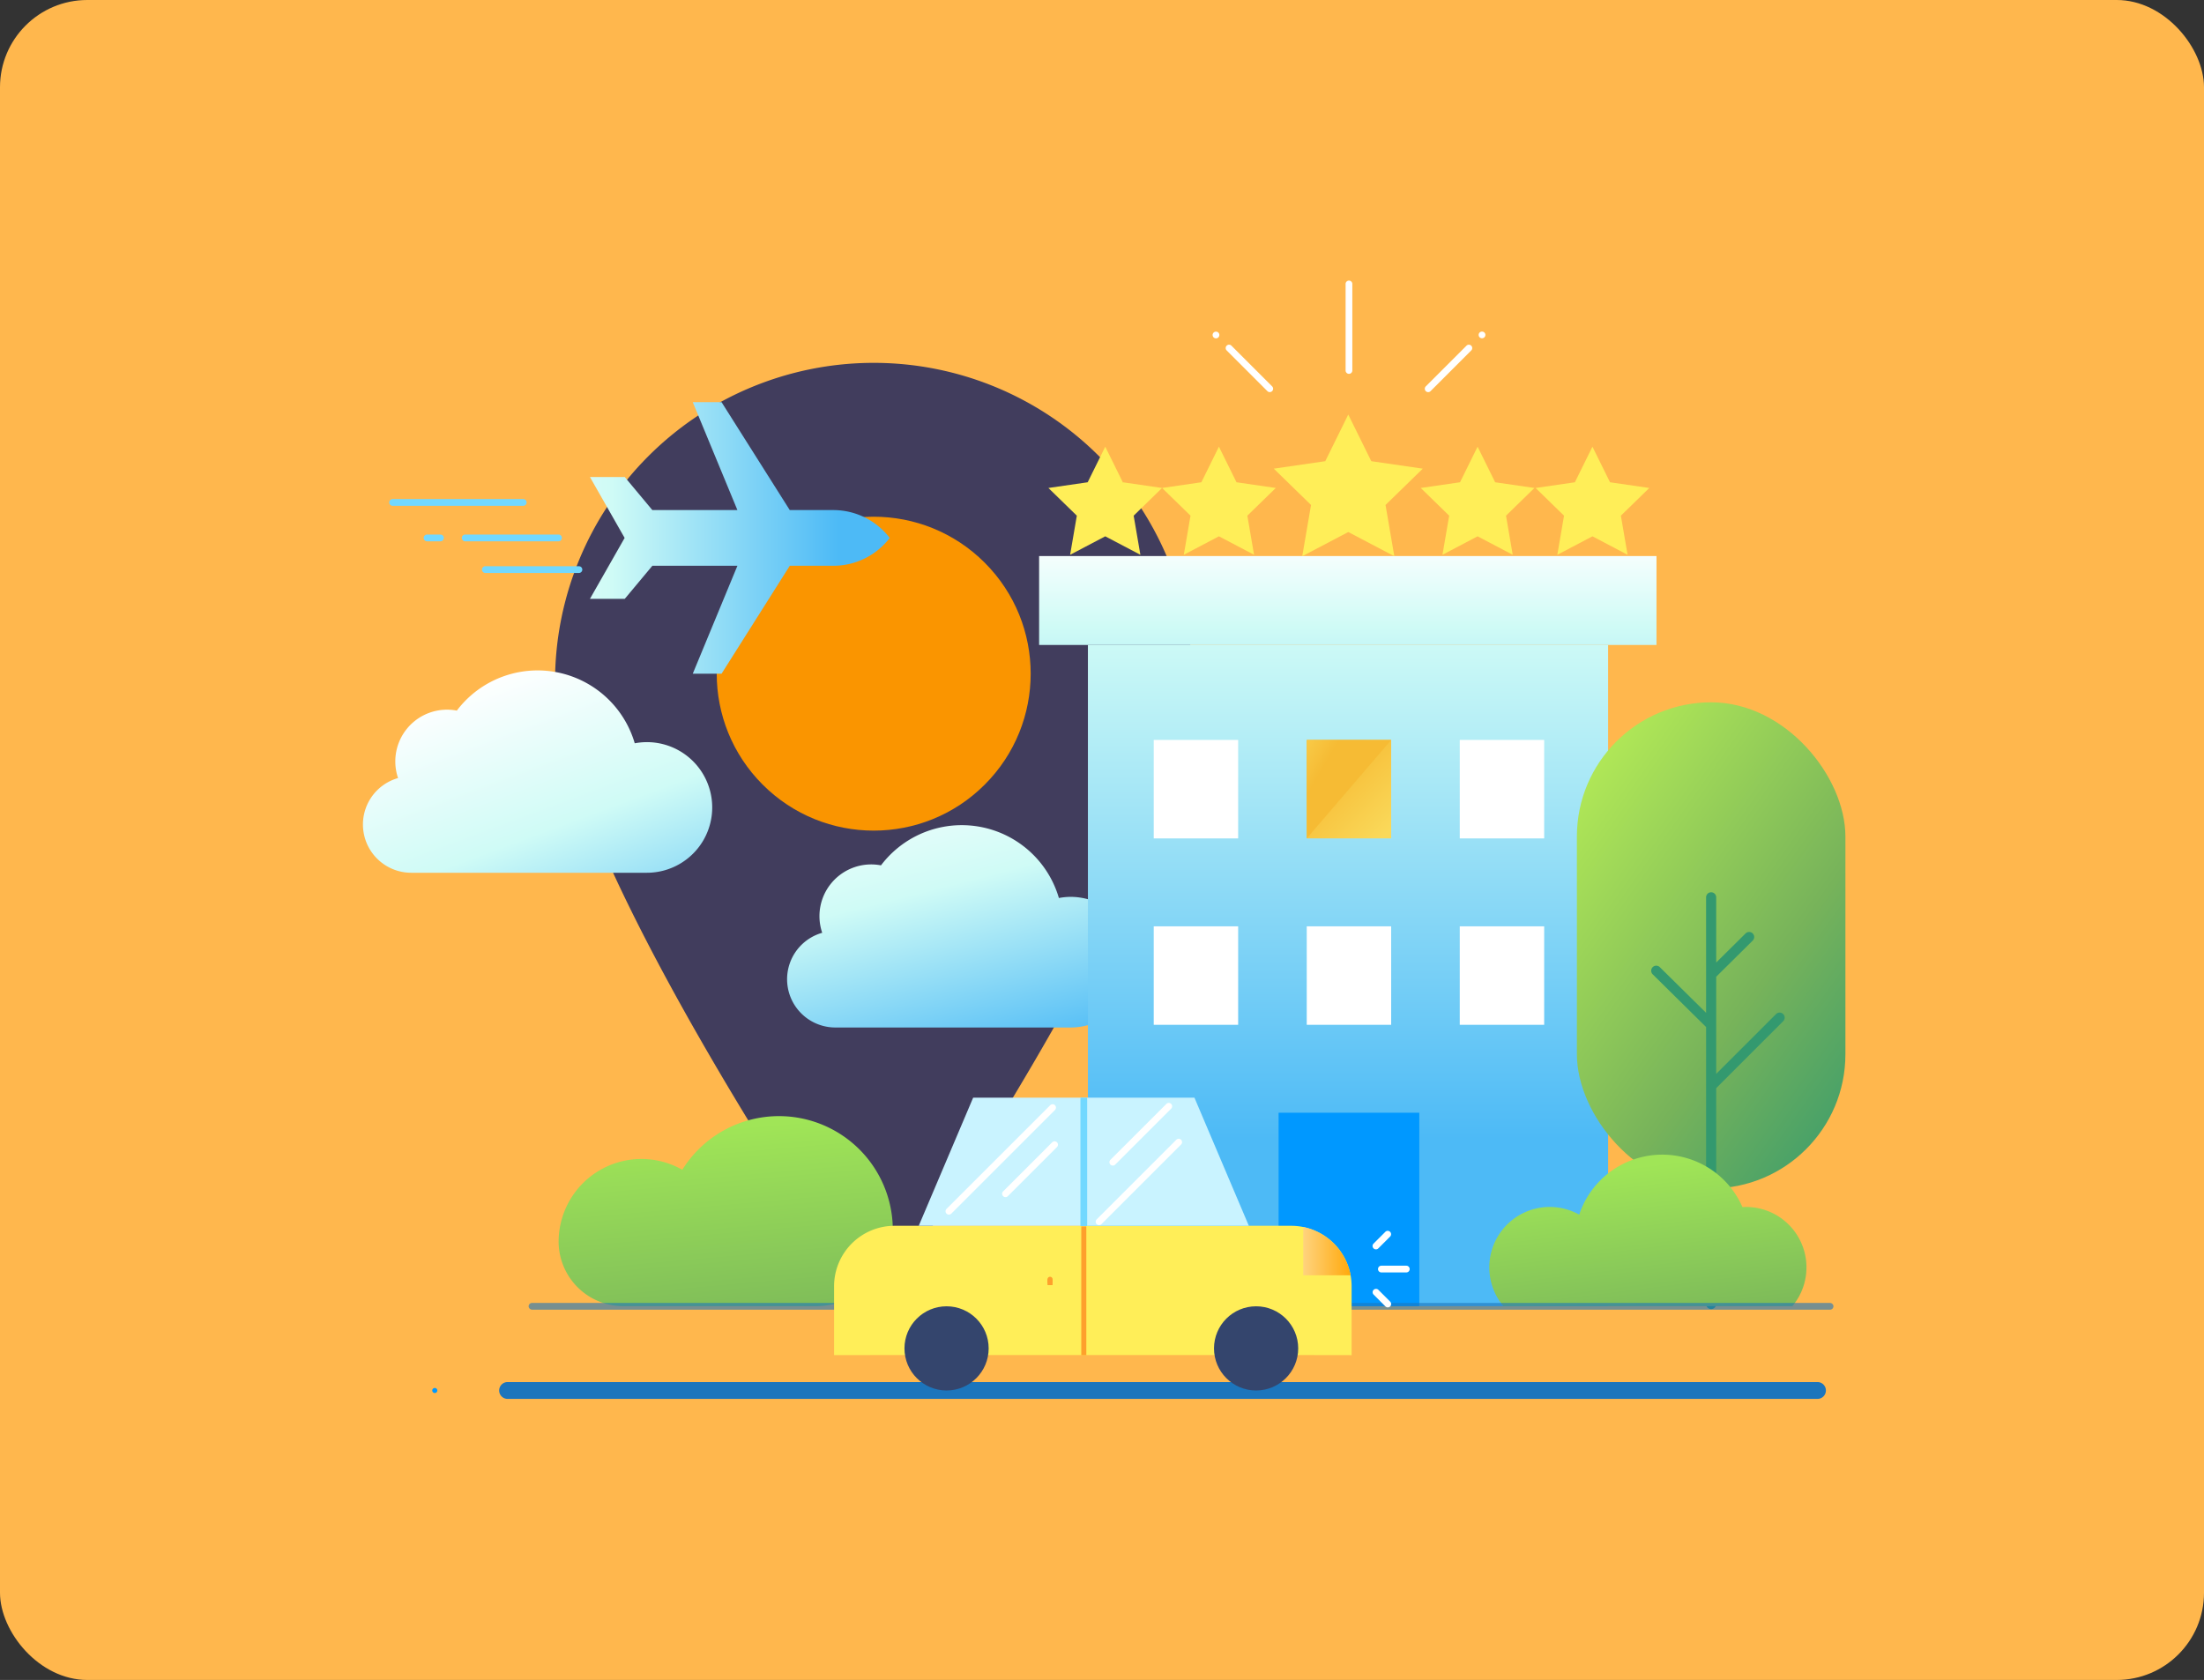 <svg xmlns="http://www.w3.org/2000/svg" xmlns:xlink="http://www.w3.org/1999/xlink" width="505" height="385" viewBox="0 0 505 385">
  <rect x="0" y="0" width="505" height="385" fill="#333333" stroke="none"/>
  <defs>
    <linearGradient id="linear-gradient" x1="0.054" y1="-0.314" x2="0.777" y2="1.339" gradientUnits="objectBoundingBox">
      <stop offset="0" stop-color="#fff"/>
      <stop offset="0.401" stop-color="#cffbf6"/>
      <stop offset="0.89" stop-color="#4dbaf6"/>
    </linearGradient>
    <linearGradient id="linear-gradient-2" x1="0.5" y1="1.017" x2="0.5" y2="0.16" gradientUnits="objectBoundingBox">
      <stop offset="0" stop-color="#cffbf6"/>
      <stop offset="0.89" stop-color="#4dbaf6"/>
    </linearGradient>
    <linearGradient id="linear-gradient-3" x1="0.909" y1="0.977" x2="0.286" y2="0.251" gradientUnits="objectBoundingBox">
      <stop offset="0" stop-color="#fad95a"/>
      <stop offset="1" stop-color="#f6bb34"/>
    </linearGradient>
    <linearGradient id="linear-gradient-4" x1="-0.333" y1="-0.067" x2="0.191" y2="0.289" xlink:href="#linear-gradient-3"/>
    <linearGradient id="linear-gradient-5" x1="0.5" y1="-0.218" x2="0.5" y2="4.611" gradientUnits="objectBoundingBox">
      <stop offset="0" stop-color="#fff"/>
      <stop offset="0.21" stop-color="#cffbf6"/>
      <stop offset="0.89" stop-color="#4dbaf6"/>
    </linearGradient>
    <linearGradient id="linear-gradient-6" x1="0.416" y1="0.073" x2="0.603" y2="1.278" gradientUnits="objectBoundingBox">
      <stop offset="0" stop-color="#a0e557"/>
      <stop offset="1" stop-color="#77b35a"/>
    </linearGradient>
    <linearGradient id="linear-gradient-7" x1="0.154" y1="0.161" x2="1.137" y2="1.692" xlink:href="#linear-gradient"/>
    <linearGradient id="linear-gradient-8" x1="0.044" y1="-0.085" x2="0.956" y2="1.084" gradientUnits="objectBoundingBox">
      <stop offset="0" stop-color="#bef456"/>
      <stop offset="0.62" stop-color="#77b35a"/>
      <stop offset="1" stop-color="#33996f"/>
    </linearGradient>
    <linearGradient id="linear-gradient-9" x1="0.335" y1="0.111" x2="0.631" y2="1.245" xlink:href="#linear-gradient-6"/>
    <linearGradient id="linear-gradient-10" x1="-0.548" y1="0.5" x2="1" y2="0.5" xlink:href="#linear-gradient"/>
    <linearGradient id="linear-gradient-11" y1="0.5" x2="1" y2="0.5" gradientUnits="objectBoundingBox">
      <stop offset="0" stop-color="#ffd37e"/>
      <stop offset="1" stop-color="#ffa90c"/>
    </linearGradient>
  </defs>
  <g id="Grupo_27754" data-name="Grupo 27754" transform="translate(37 -0.333)">
    <g id="background" transform="translate(-37 0.333)">
      <rect id="Rectángulo_3127" data-name="Rectángulo 3127" width="505" height="385" rx="20" fill="#ffb74d"/>
    </g>
    <g id="Objects" transform="translate(46.158 64.67)">
      <g id="Grupo_27753" data-name="Grupo 27753">
        <g id="Grupo_27711" data-name="Grupo 27711" transform="translate(44.019 18.819)">
          <g id="Grupo_27710" data-name="Grupo 27710" transform="translate(0)" opacity="0.8">
            <path id="Trazado_2025" data-name="Trazado 2025" d="M319.929,289.713a73.014,73.014,0,0,0-146.028,0c0,40.325,73.014,144.952,73.014,144.952S319.929,330.038,319.929,289.713Z" transform="translate(-173.901 -216.699)" fill="#111e61"/>
          </g>
          <circle id="Elipse_391" data-name="Elipse 391" cx="35.969" cy="35.969" r="35.969" transform="translate(22.146 71.231) rotate(-45)" fill="#fa9500"/>
        </g>
        <path id="Trazado_2026" data-name="Trazado 2026" d="M376.767,507.728a15.071,15.071,0,0,0-2.787.26,23.19,23.19,0,0,0-40.766-7.482,11.854,11.854,0,0,0-13.466,15.454,11.062,11.062,0,0,0,3.013,21.705h54a14.969,14.969,0,0,0,0-29.937Z" transform="translate(-214.514 -366.526)" fill="url(#linear-gradient)"/>
        <g id="Grupo_27716" data-name="Grupo 27716" transform="translate(154.933 63.095)">
          <rect id="Rectángulo_3128" data-name="Rectángulo 3128" width="119.192" height="151.53" transform="translate(130.375 171.907) rotate(180)" fill="url(#linear-gradient-2)"/>
          <g id="Grupo_27712" data-name="Grupo 27712" transform="translate(54.874 127.577)">
            <rect id="Rectángulo_3129" data-name="Rectángulo 3129" width="32.241" height="44.331" fill="#0098ff"/>
          </g>
          <g id="Grupo_27713" data-name="Grupo 27713" transform="translate(26.263 42.139)">
            <rect id="Rectángulo_3130" data-name="Rectángulo 3130" width="19.344" height="22.568" fill="#fff"/>
            <rect id="Rectángulo_3131" data-name="Rectángulo 3131" width="19.344" height="22.568" transform="translate(35.059)" fill="url(#linear-gradient-3)"/>
            <path id="Trazado_2027" data-name="Trazado 2027" d="M639.644,440.668H620.3v22.568" transform="translate(-585.241 -440.668)" fill="url(#linear-gradient-4)"/>
            <rect id="Rectángulo_3132" data-name="Rectángulo 3132" width="19.344" height="22.568" transform="translate(70.117)" fill="#fff"/>
          </g>
          <g id="Grupo_27715" data-name="Grupo 27715" transform="translate(26.263 84.858)">
            <g id="Grupo_27714" data-name="Grupo 27714">
              <rect id="Rectángulo_3133" data-name="Rectángulo 3133" width="19.344" height="22.568" fill="#fff"/>
              <rect id="Rectángulo_3134" data-name="Rectángulo 3134" width="19.344" height="22.568" transform="translate(35.059)" fill="#fff"/>
              <rect id="Rectángulo_3135" data-name="Rectángulo 3135" width="19.344" height="22.568" transform="translate(70.117)" fill="#fff"/>
            </g>
          </g>
          <rect id="Rectángulo_3136" data-name="Rectángulo 3136" width="141.46" height="20.377" fill="url(#linear-gradient-5)"/>
        </g>
        <path id="Trazado_2028" data-name="Trazado 2028" d="M190.951,707.667a14.836,14.836,0,0,1-14.918-14.4q-.006-.329,0-.659a18.972,18.972,0,0,1,28.336-16.2,26.087,26.087,0,0,1,48.221,13.107q.01.4.008.8a17.6,17.6,0,0,1-17.691,17.352Z" transform="translate(-131.189 -472.664)" fill="url(#linear-gradient-6)"/>
        <path id="Trazado_2029" data-name="Trazado 2029" d="M124.879,415.826a15.042,15.042,0,0,0-2.786.26A23.19,23.19,0,0,0,81.327,408.6a11.853,11.853,0,0,0-13.465,15.455,11.062,11.062,0,0,0,3.013,21.705h54a14.968,14.968,0,1,0,0-29.937Z" transform="translate(-59.813 -310.083)" fill="url(#linear-gradient-7)"/>
        <g id="Grupo_27717" data-name="Grupo 27717" transform="translate(208.697 30.665)">
          <path id="Trazado_2030" data-name="Trazado 2030" d="M617.781,247.4l5.275,10.689,11.8,1.714-8.535,8.32,2.015,11.748-10.55-5.547-10.55,5.547,2.015-11.748-8.535-8.32,11.8-1.714Z" transform="translate(-600.71 -247.4)" fill="#ffee58"/>
        </g>
        <g id="Grupo_27718" data-name="Grupo 27718" transform="translate(242.377 38.031)">
          <path id="Trazado_2031" data-name="Trazado 2031" d="M701.026,266.49l4.025,8.155,9,1.308-6.512,6.348,1.537,8.963-8.049-4.232-8.049,4.232,1.537-8.963L688,275.953l9-1.308Z" transform="translate(-688.002 -266.49)" fill="#ffee58"/>
        </g>
        <g id="Grupo_27719" data-name="Grupo 27719" transform="translate(268.694 38.031)">
          <path id="Trazado_2032" data-name="Trazado 2032" d="M769.234,266.49l4.025,8.155,9,1.308-6.512,6.348,1.537,8.963-8.049-4.232-8.049,4.232,1.537-8.963-6.512-6.348,9-1.308Z" transform="translate(-756.21 -266.49)" fill="#ffee58"/>
        </g>
        <g id="Grupo_27720" data-name="Grupo 27720" transform="translate(183.11 38.031)">
          <path id="Trazado_2033" data-name="Trazado 2033" d="M547.418,266.49l4.025,8.155,9,1.308L553.93,282.3l1.537,8.963-8.049-4.232-8.049,4.232,1.537-8.963-6.512-6.348,9-1.308Z" transform="translate(-534.394 -266.49)" fill="#ffee58"/>
        </g>
        <g id="Grupo_27721" data-name="Grupo 27721" transform="translate(157.061 38.031)">
          <path id="Trazado_2034" data-name="Trazado 2034" d="M479.907,266.49l4.025,8.155,9,1.308-6.512,6.348,1.537,8.963-8.049-4.232-8.049,4.232,1.537-8.963-6.512-6.348,9-1.308Z" transform="translate(-466.883 -266.49)" fill="#ffee58"/>
        </g>
        <g id="Grupo_27722" data-name="Grupo 27722" transform="translate(31.216 252.395)">
          <path id="Trazado_2035" data-name="Trazado 2035" d="M442.78,825.935H142.646a1.929,1.929,0,1,1,0-3.858H442.78a1.929,1.929,0,1,1,0,3.858Z" transform="translate(-140.717 -822.077)" fill="#1c75bc"/>
        </g>
        <g id="Grupo_27723" data-name="Grupo 27723" transform="translate(15.884 253.747)">
          <path id="Trazado_2036" data-name="Trazado 2036" d="M101.559,826.738a.578.578,0,0,1-.409-.17.569.569,0,0,1-.17-.409.579.579,0,0,1,.691-.568.513.513,0,0,1,.108.031.839.839,0,0,1,.1.054.8.8,0,0,1,.089.073.578.578,0,0,1,.17.409.585.585,0,0,1-.17.409A.578.578,0,0,1,101.559,826.738Z" transform="translate(-100.98 -825.58)" fill="#0098ff"/>
        </g>
        <g id="Grupo_27724" data-name="Grupo 27724" transform="translate(278.152 96.615)">
          <rect id="Rectángulo_3137" data-name="Rectángulo 3137" width="61.526" height="111.412" rx="30.763" fill="url(#linear-gradient-8)"/>
          <path id="Trazado_2037" data-name="Trazado 2037" d="M855.064,559.068a1.158,1.158,0,0,0-1.637,0l-13.714,13.708V550.514l8.34-8.261a1.158,1.158,0,1,0-1.629-1.645l-6.711,6.647V532.311a1.157,1.157,0,1,0-2.315,0v26.47L826.767,548.29a1.158,1.158,0,0,0-1.626,1.648l12.257,12.1v63.483a1.157,1.157,0,1,0,2.315,0V576.05L855.064,560.7A1.158,1.158,0,0,0,855.064,559.068Z" transform="translate(-807.792 -487.621)" fill="#33996f"/>
        </g>
        <g id="Grupo_27725" data-name="Grupo 27725" transform="translate(258.089 200.283)">
          <path id="Trazado_2038" data-name="Trazado 2038" d="M798.157,721.734A13.844,13.844,0,0,0,787.541,699c-.275,0-.548.01-.818.026a20.046,20.046,0,0,0-37.4,1.735,13.844,13.844,0,0,0-17.372,20.972Z" transform="translate(-728.724 -687.015)" fill="url(#linear-gradient-9)"/>
        </g>
        <g id="Grupo_27726" data-name="Grupo 27726" transform="translate(37.969 234.261)" opacity="0.6">
          <path id="Trazado_2039" data-name="Trazado 2039" d="M456.417,776.62H159.053a.814.814,0,0,1-.823-.659.772.772,0,0,1,.764-.884H456.358a.813.813,0,0,1,.823.659A.772.772,0,0,1,456.417,776.62Z" transform="translate(-158.221 -775.077)" fill="#1c75bc"/>
        </g>
        <g id="Grupo_27737" data-name="Grupo 27737" transform="translate(107.954 187.216)">
          <g id="Grupo_27732" data-name="Grupo 27732">
            <path id="Trazado_2040" data-name="Trazado 2040" d="M373.126,758.879h70.923l14.141.024V743.112a13.852,13.852,0,0,0-13.852-13.852H353.459a13.852,13.852,0,0,0-13.852,13.852V758.9l16.448-.024Z" transform="translate(-339.607 -699.893)" fill="#ffee58"/>
            <path id="Trazado_2041" data-name="Trazado 2041" d="M453.057,653.148h-50.7l-12.467,29.366h75.633Z" transform="translate(-370.49 -653.148)" fill="#c9f3ff"/>
            <circle id="Elipse_392" data-name="Elipse 392" cx="9.646" cy="9.646" r="9.646" transform="translate(16.128 47.816)" fill="#34456d"/>
            <circle id="Elipse_393" data-name="Elipse 393" cx="9.646" cy="9.646" r="9.646" transform="translate(87.051 47.816)" fill="#34456d"/>
            <g id="Grupo_27727" data-name="Grupo 27727" transform="translate(56.639 29.505)">
              <rect id="Rectángulo_3138" data-name="Rectángulo 3138" width="1.158" height="29.505" fill="#fea02c"/>
            </g>
            <g id="Grupo_27728" data-name="Grupo 27728" transform="translate(56.446)">
              <rect id="Rectángulo_3139" data-name="Rectángulo 3139" width="1.543" height="29.436" fill="#72d8ff"/>
            </g>
            <g id="Grupo_27731" data-name="Grupo 27731" transform="translate(48.905 41.048)">
              <g id="Grupo_27729" data-name="Grupo 27729" transform="translate(0 0.579)">
                <rect id="Rectángulo_3140" data-name="Rectángulo 3140" width="1.158" height="1.339" fill="#fea02c"/>
              </g>
              <g id="Grupo_27730" data-name="Grupo 27730">
                <path id="Trazado_2042" data-name="Trazado 2042" d="M466.937,761.363a.579.579,0,0,1-.579-.579v-.67a.579.579,0,0,1,1.158,0v.67A.579.579,0,0,1,466.937,761.363Z" transform="translate(-466.358 -759.536)" fill="#fea02c"/>
              </g>
            </g>
          </g>
          <g id="Grupo_27733" data-name="Grupo 27733" transform="translate(25.54 1.495)">
            <path id="Trazado_2043" data-name="Trazado 2043" d="M406.574,682.336a.772.772,0,0,1-.546-1.317l23.769-23.77a.772.772,0,0,1,1.091,1.092L407.119,682.11A.768.768,0,0,1,406.574,682.336Z" transform="translate(-405.802 -657.023)" fill="#fff"/>
          </g>
          <g id="Grupo_27734" data-name="Grupo 27734" transform="translate(38.505 9.981)">
            <path id="Trazado_2044" data-name="Trazado 2044" d="M440.175,691.832a.772.772,0,0,1-.546-1.317L450.9,679.243a.772.772,0,0,1,1.091,1.091L440.72,691.606A.769.769,0,0,1,440.175,691.832Z" transform="translate(-439.403 -679.016)" fill="#fff"/>
          </g>
          <g id="Grupo_27735" data-name="Grupo 27735" transform="translate(59.942 9.402)">
            <path id="Trazado_2045" data-name="Trazado 2045" d="M495.735,697.327a.772.772,0,0,1-.546-1.317l18.267-18.267a.772.772,0,0,1,1.091,1.091L496.28,697.1A.768.768,0,0,1,495.735,697.327Z" transform="translate(-494.963 -677.516)" fill="#fff"/>
          </g>
          <g id="Grupo_27736" data-name="Grupo 27736" transform="translate(63.094 1.186)">
            <path id="Trazado_2046" data-name="Trazado 2046" d="M503.9,670.6a.772.772,0,0,1-.546-1.317L516.2,656.447a.772.772,0,0,1,1.091,1.091L504.45,670.379A.769.769,0,0,1,503.9,670.6Z" transform="translate(-503.132 -656.22)" fill="#fff"/>
          </g>
        </g>
        <g id="Grupo_27743" data-name="Grupo 27743" transform="translate(194.687)">
          <g id="Grupo_27738" data-name="Grupo 27738" transform="translate(30.47)">
            <path id="Trazado_2047" data-name="Trazado 2047" d="M644.143,189.261a.772.772,0,0,1-.772-.772V168.695a.772.772,0,1,1,1.543,0v19.794A.771.771,0,0,1,644.143,189.261Z" transform="translate(-643.371 -167.923)" fill="#fff"/>
          </g>
          <g id="Grupo_27739" data-name="Grupo 27739" transform="translate(2.975 14.634)">
            <path id="Trazado_2048" data-name="Trazado 2048" d="M582.226,216.741a.771.771,0,0,1-.546-.226l-9.346-9.346a.772.772,0,0,1,1.091-1.091l9.346,9.346a.772.772,0,0,1-.546,1.317Z" transform="translate(-572.108 -205.851)" fill="#fff"/>
          </g>
          <g id="Grupo_27740" data-name="Grupo 27740" transform="translate(0 11.672)">
            <path id="Trazado_2049" data-name="Trazado 2049" d="M565.171,199.709a.772.772,0,0,1-.544-1.32.8.8,0,0,1,1.092,0,.787.787,0,0,1,.224.548.771.771,0,0,1-.772.772Z" transform="translate(-564.399 -198.175)" fill="#fff"/>
          </g>
          <g id="Grupo_27741" data-name="Grupo 27741" transform="translate(48.617 14.64)">
            <path id="Trazado_2050" data-name="Trazado 2050" d="M691.176,216.756a.772.772,0,0,1-.546-1.317l9.346-9.346a.772.772,0,0,1,1.091,1.091l-9.346,9.346A.767.767,0,0,1,691.176,216.756Z" transform="translate(-690.404 -205.867)" fill="#fff"/>
          </g>
          <g id="Grupo_27742" data-name="Grupo 27742" transform="translate(60.958 11.657)">
            <path id="Trazado_2051" data-name="Trazado 2051" d="M723.162,199.665a.786.786,0,0,1-.548-.224.778.778,0,0,1,0-1.092.8.8,0,0,1,1.092,0,.768.768,0,0,1,0,1.092A.777.777,0,0,1,723.162,199.665Z" transform="translate(-722.39 -198.135)" fill="#fff"/>
          </g>
        </g>
        <g id="Grupo_27747" data-name="Grupo 27747" transform="translate(231.334 217.717)">
          <g id="Grupo_27744" data-name="Grupo 27744" transform="translate(1.221 8.011)">
            <path id="Trazado_2052" data-name="Trazado 2052" d="M669.084,754.505h-5.767a.772.772,0,0,1,0-1.543h5.767a.772.772,0,0,1,0,1.543Z" transform="translate(-662.545 -752.962)" fill="#fff"/>
          </g>
          <g id="Grupo_27745" data-name="Grupo 27745" transform="translate(0.002)">
            <path id="Trazado_2053" data-name="Trazado 2053" d="M660.156,736.467a.772.772,0,0,1-.546-1.317l2.723-2.723a.772.772,0,0,1,1.091,1.091l-2.722,2.723A.769.769,0,0,1,660.156,736.467Z" transform="translate(-659.384 -732.2)" fill="#fff"/>
          </g>
          <g id="Grupo_27746" data-name="Grupo 27746" transform="translate(0 13.298)">
            <path id="Trazado_2054" data-name="Trazado 2054" d="M662.875,770.932a.77.77,0,0,1-.546-.226l-2.723-2.723a.772.772,0,0,1,1.091-1.091l2.723,2.723a.772.772,0,0,1-.546,1.317Z" transform="translate(-659.38 -766.665)" fill="#fff"/>
          </g>
        </g>
        <path id="Trazado_2055" data-name="Trazado 2055" d="M263.311,271.167h0a16.282,16.282,0,0,0-12.927-6.381h-9.976l-15.625-24.728h-6.6l10.228,24.728H208.968l-.024.024-6.345-7.6h-7.977l7.949,13.959-7.949,13.959H202.6l6.345-7.6.024.024h19.443l-10.228,24.728h6.6l15.625-24.728h9.976a16.284,16.284,0,0,0,12.927-6.381Z" transform="translate(-142.608 -212.226)" fill="url(#linear-gradient-10)"/>
        <g id="Grupo_27752" data-name="Grupo 27752" transform="translate(6.053 50.038)">
          <g id="Grupo_27748" data-name="Grupo 27748" transform="translate(16.574 8.131)">
            <path id="Trazado_2056" data-name="Trazado 2056" d="M140.67,320.228H119.228a.772.772,0,0,1,0-1.543H140.67a.772.772,0,0,1,0,1.543Z" transform="translate(-118.456 -318.685)" fill="#72d8ff"/>
          </g>
          <g id="Grupo_27749" data-name="Grupo 27749">
            <path id="Trazado_2057" data-name="Trazado 2057" d="M106.209,299.153H76.272a.772.772,0,1,1,0-1.543h29.938a.772.772,0,0,1,0,1.543Z" transform="translate(-75.5 -297.61)" fill="#72d8ff"/>
          </g>
          <g id="Grupo_27750" data-name="Grupo 27750" transform="translate(21.196 15.393)">
            <path id="Trazado_2058" data-name="Trazado 2058" d="M152.649,339.049H131.207a.772.772,0,0,1,0-1.543h21.442a.772.772,0,1,1,0,1.543Z" transform="translate(-130.435 -337.506)" fill="#72d8ff"/>
          </g>
          <g id="Grupo_27751" data-name="Grupo 27751" transform="translate(7.893 8.131)">
            <path id="Trazado_2059" data-name="Trazado 2059" d="M99.742,320.228H96.728a.772.772,0,1,1,0-1.543h3.014a.772.772,0,1,1,0,1.543Z" transform="translate(-95.956 -318.685)" fill="#72d8ff"/>
          </g>
        </g>
        <path id="Trazado_2060" data-name="Trazado 2060" d="M618.206,729.975v11.073h10.86A13.864,13.864,0,0,0,618.206,729.975Z" transform="translate(-402.759 -513.116)" fill="url(#linear-gradient-11)"/>
      </g>
    </g>
  </g>
</svg>
